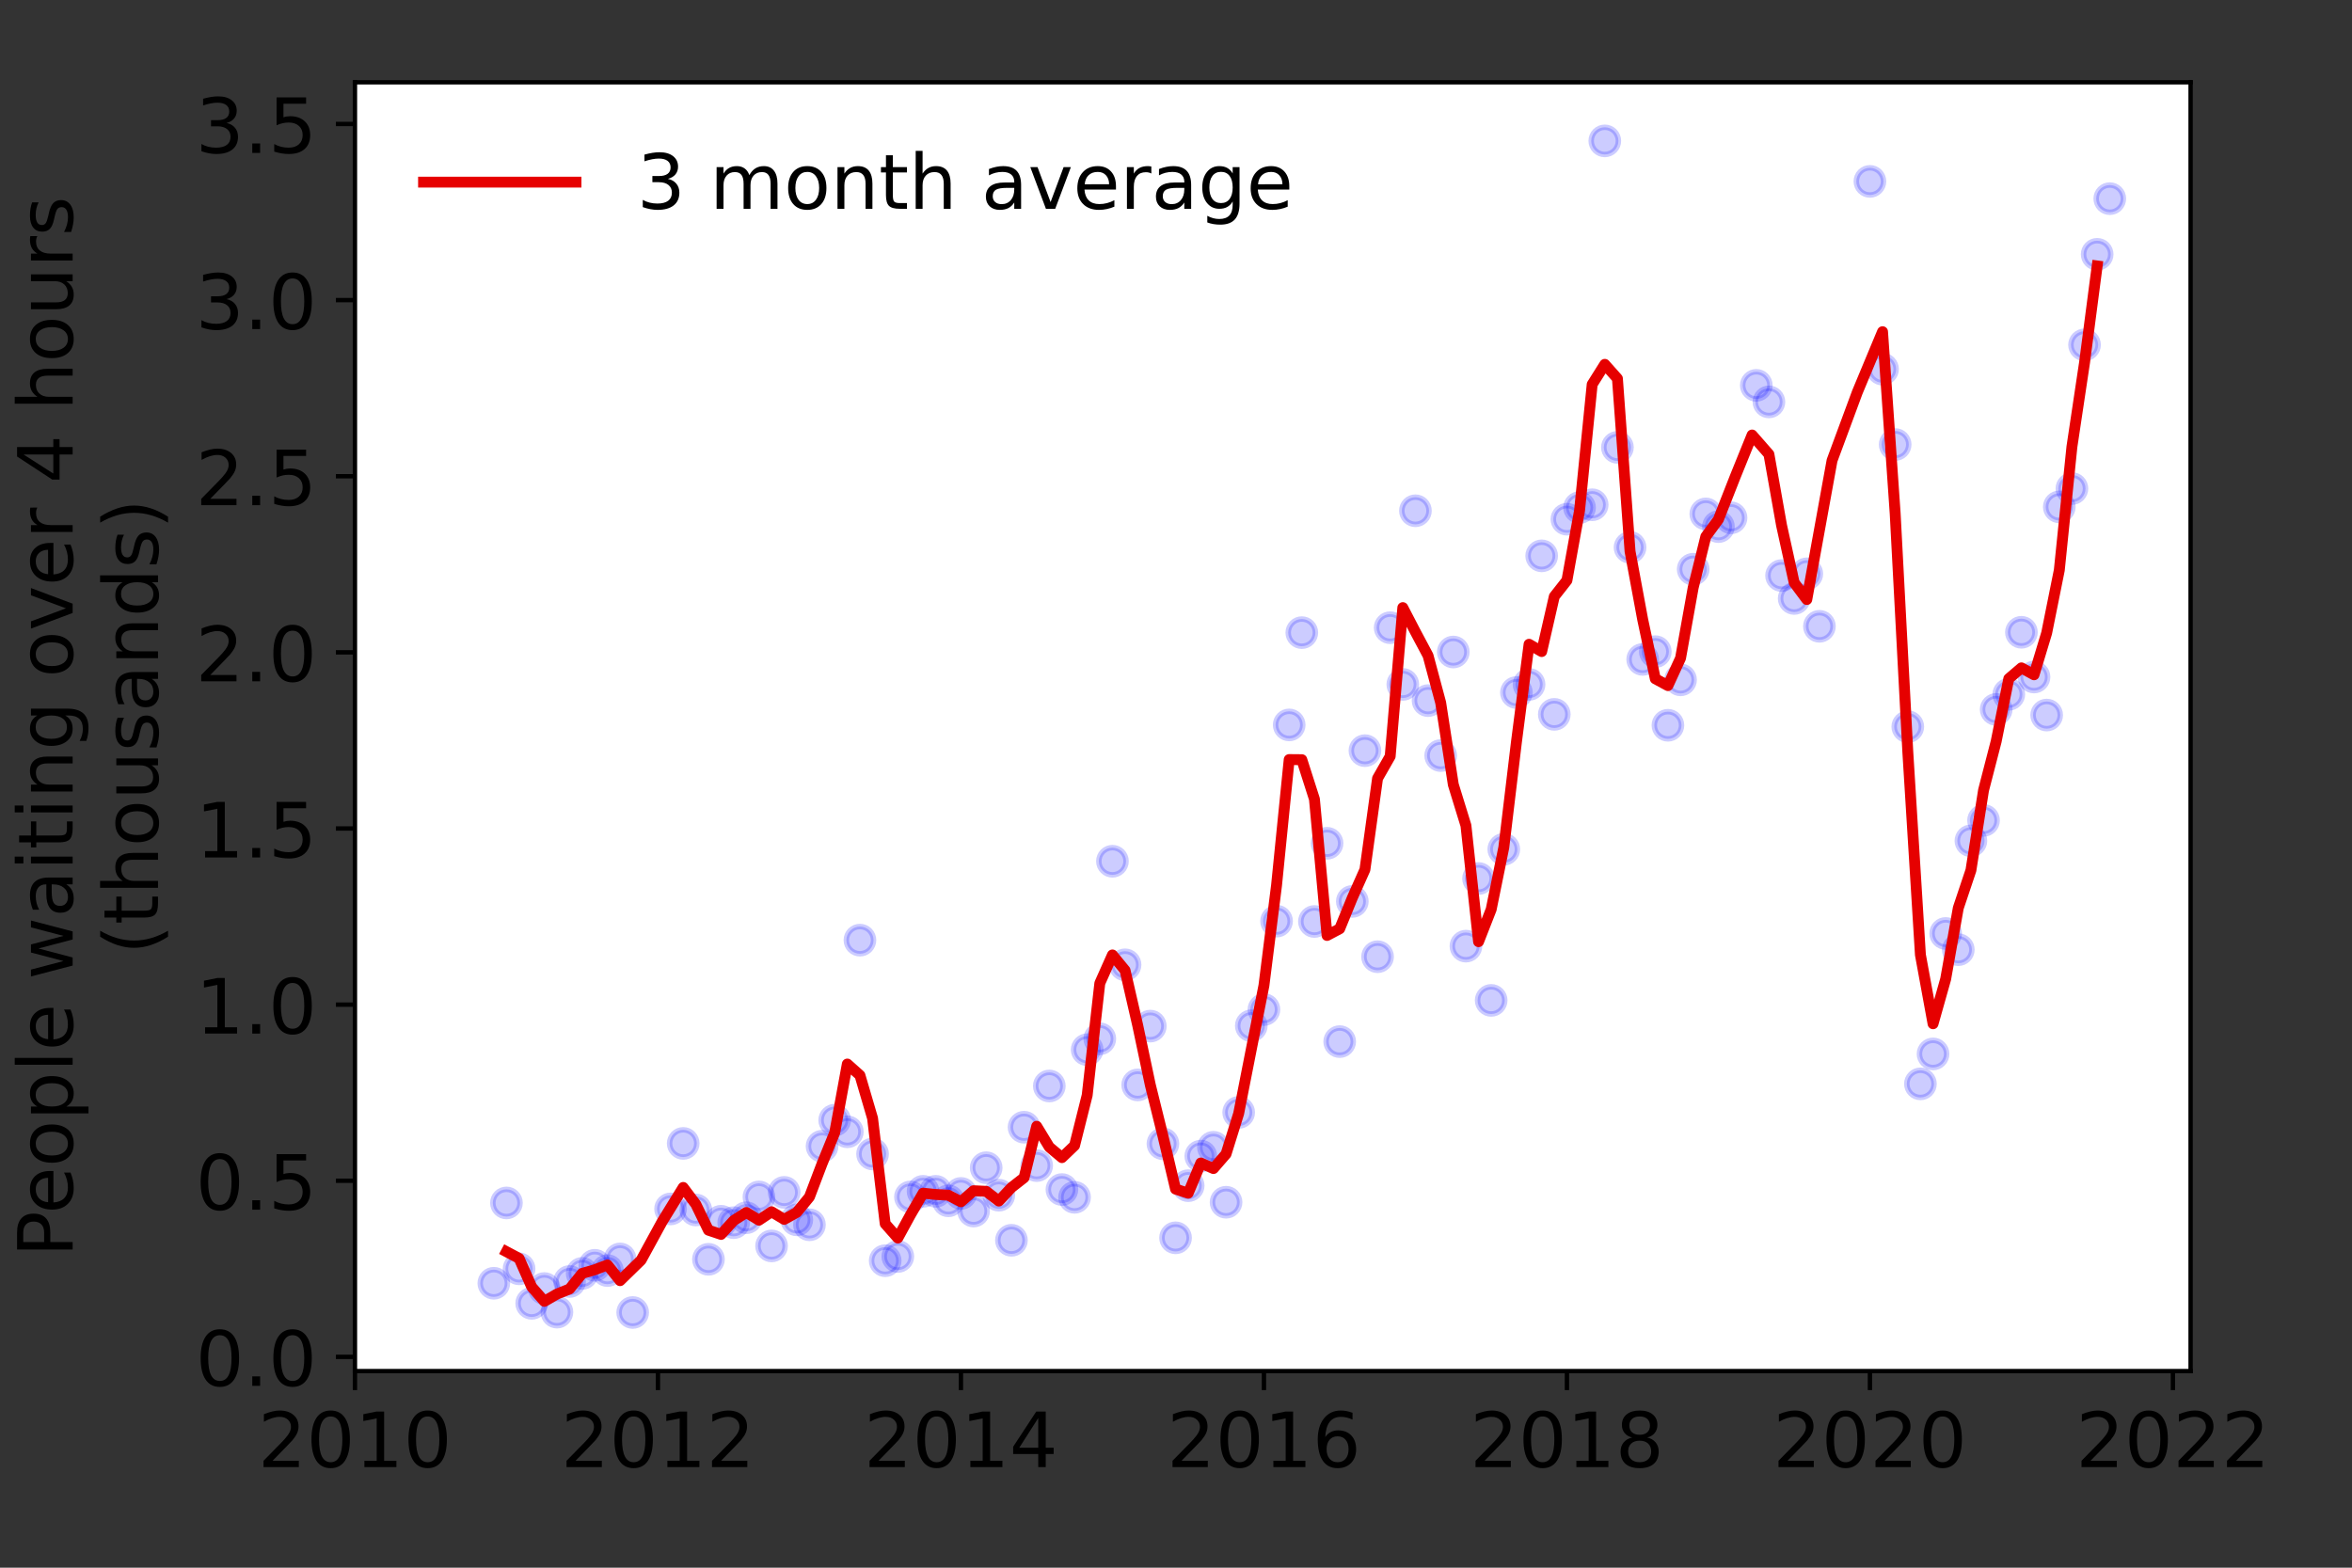 <?xml version="1.0" encoding="utf-8" standalone="no"?>
<!DOCTYPE svg PUBLIC "-//W3C//DTD SVG 1.1//EN"
  "http://www.w3.org/Graphics/SVG/1.1/DTD/svg11.dtd">
<!-- Created with matplotlib (https://matplotlib.org/) -->
<svg height="288pt" version="1.1" viewBox="0 0 432 288" width="432pt" xmlns="http://www.w3.org/2000/svg" xmlns:xlink="http://www.w3.org/1999/xlink">
 <rect x="0" y="0" width="432" height="288" fill="#333333" stroke="none"/>
 <defs>
  <style type="text/css">*{stroke-linecap:butt;stroke-linejoin:round;}</style>
 </defs>
 <g id="figure_1">
  <g id="patch_1">
   <path d="M 0 288 
L 432 288 
L 432 0 
L 0 0 
z
" style="fill:none;"/>
  </g>
  <g id="axes_1">
   <g id="patch_2">
    <path d="M 65.195 251.88 
L 402.354 251.88 
L 402.354 15.12 
L 65.195 15.12 
z
" style="fill:#ffffff;"/>
   </g>
   <g id="matplotlib.axis_1">
    <g id="xtick_1">
     <g id="line2d_1">
      <defs>
       <path d="M 0 0 
L 0 3.5 
" id="m4d4c0eaa2f" style="stroke:#000000;stroke-width:0.8;"/>
      </defs>
      <g>
       <use style="stroke:#000000;stroke-width:0.8;" x="65.195" xlink:href="#m4d4c0eaa2f" y="251.88"/>
      </g>
     </g>
     <g id="text_1">
      <!-- 2010 -->
      <g transform="translate(47.38 269.518)scale(0.14 -0.14)">
       <defs>
        <path d="M 19.188 8.297 
L 53.609 8.297 
L 53.609 0 
L 7.328 0 
L 7.328 8.297 
Q 12.938 14.109 22.625 23.891 
Q 32.328 33.688 34.812 36.531 
Q 39.547 41.844 41.422 45.531 
Q 43.312 49.219 43.312 52.781 
Q 43.312 58.594 39.234 62.25 
Q 35.156 65.922 28.609 65.922 
Q 23.969 65.922 18.812 64.312 
Q 13.672 62.703 7.812 59.422 
L 7.812 69.391 
Q 13.766 71.781 18.938 73 
Q 24.125 74.219 28.422 74.219 
Q 39.75 74.219 46.484 68.547 
Q 53.219 62.891 53.219 53.422 
Q 53.219 48.922 51.531 44.891 
Q 49.859 40.875 45.406 35.406 
Q 44.188 33.984 37.641 27.219 
Q 31.109 20.453 19.188 8.297 
z
" id="DejaVuSans-50"/>
        <path d="M 31.781 66.406 
Q 24.172 66.406 20.328 58.906 
Q 16.5 51.422 16.5 36.375 
Q 16.5 21.391 20.328 13.891 
Q 24.172 6.391 31.781 6.391 
Q 39.453 6.391 43.281 13.891 
Q 47.125 21.391 47.125 36.375 
Q 47.125 51.422 43.281 58.906 
Q 39.453 66.406 31.781 66.406 
z
M 31.781 74.219 
Q 44.047 74.219 50.516 64.516 
Q 56.984 54.828 56.984 36.375 
Q 56.984 17.969 50.516 8.266 
Q 44.047 -1.422 31.781 -1.422 
Q 19.531 -1.422 13.062 8.266 
Q 6.594 17.969 6.594 36.375 
Q 6.594 54.828 13.062 64.516 
Q 19.531 74.219 31.781 74.219 
z
" id="DejaVuSans-48"/>
        <path d="M 12.406 8.297 
L 28.516 8.297 
L 28.516 63.922 
L 10.984 60.406 
L 10.984 69.391 
L 28.422 72.906 
L 38.281 72.906 
L 38.281 8.297 
L 54.391 8.297 
L 54.391 0 
L 12.406 0 
z
" id="DejaVuSans-49"/>
       </defs>
       <use xlink:href="#DejaVuSans-50"/>
       <use x="63.623" xlink:href="#DejaVuSans-48"/>
       <use x="127.246" xlink:href="#DejaVuSans-49"/>
       <use x="190.869" xlink:href="#DejaVuSans-48"/>
      </g>
     </g>
    </g>
    <g id="xtick_2">
     <g id="line2d_2">
      <g>
       <use style="stroke:#000000;stroke-width:0.8;" x="120.847" xlink:href="#m4d4c0eaa2f" y="251.88"/>
      </g>
     </g>
     <g id="text_2">
      <!-- 2012 -->
      <g transform="translate(103.032 269.518)scale(0.14 -0.14)">
       <use xlink:href="#DejaVuSans-50"/>
       <use x="63.623" xlink:href="#DejaVuSans-48"/>
       <use x="127.246" xlink:href="#DejaVuSans-49"/>
       <use x="190.869" xlink:href="#DejaVuSans-50"/>
      </g>
     </g>
    </g>
    <g id="xtick_3">
     <g id="line2d_3">
      <g>
       <use style="stroke:#000000;stroke-width:0.8;" x="176.499" xlink:href="#m4d4c0eaa2f" y="251.88"/>
      </g>
     </g>
     <g id="text_3">
      <!-- 2014 -->
      <g transform="translate(158.684 269.518)scale(0.14 -0.14)">
       <defs>
        <path d="M 37.797 64.312 
L 12.891 25.391 
L 37.797 25.391 
z
M 35.203 72.906 
L 47.609 72.906 
L 47.609 25.391 
L 58.016 25.391 
L 58.016 17.188 
L 47.609 17.188 
L 47.609 0 
L 37.797 0 
L 37.797 17.188 
L 4.891 17.188 
L 4.891 26.703 
z
" id="DejaVuSans-52"/>
       </defs>
       <use xlink:href="#DejaVuSans-50"/>
       <use x="63.623" xlink:href="#DejaVuSans-48"/>
       <use x="127.246" xlink:href="#DejaVuSans-49"/>
       <use x="190.869" xlink:href="#DejaVuSans-52"/>
      </g>
     </g>
    </g>
    <g id="xtick_4">
     <g id="line2d_4">
      <g>
       <use style="stroke:#000000;stroke-width:0.8;" x="232.151" xlink:href="#m4d4c0eaa2f" y="251.88"/>
      </g>
     </g>
     <g id="text_4">
      <!-- 2016 -->
      <g transform="translate(214.336 269.518)scale(0.14 -0.14)">
       <defs>
        <path d="M 33.016 40.375 
Q 26.375 40.375 22.484 35.828 
Q 18.609 31.297 18.609 23.391 
Q 18.609 15.531 22.484 10.953 
Q 26.375 6.391 33.016 6.391 
Q 39.656 6.391 43.531 10.953 
Q 47.406 15.531 47.406 23.391 
Q 47.406 31.297 43.531 35.828 
Q 39.656 40.375 33.016 40.375 
z
M 52.594 71.297 
L 52.594 62.312 
Q 48.875 64.062 45.094 64.984 
Q 41.312 65.922 37.594 65.922 
Q 27.828 65.922 22.672 59.328 
Q 17.531 52.734 16.797 39.406 
Q 19.672 43.656 24.016 45.922 
Q 28.375 48.188 33.594 48.188 
Q 44.578 48.188 50.953 41.516 
Q 57.328 34.859 57.328 23.391 
Q 57.328 12.156 50.688 5.359 
Q 44.047 -1.422 33.016 -1.422 
Q 20.359 -1.422 13.672 8.266 
Q 6.984 17.969 6.984 36.375 
Q 6.984 53.656 15.188 63.938 
Q 23.391 74.219 37.203 74.219 
Q 40.922 74.219 44.703 73.484 
Q 48.484 72.75 52.594 71.297 
z
" id="DejaVuSans-54"/>
       </defs>
       <use xlink:href="#DejaVuSans-50"/>
       <use x="63.623" xlink:href="#DejaVuSans-48"/>
       <use x="127.246" xlink:href="#DejaVuSans-49"/>
       <use x="190.869" xlink:href="#DejaVuSans-54"/>
      </g>
     </g>
    </g>
    <g id="xtick_5">
     <g id="line2d_5">
      <g>
       <use style="stroke:#000000;stroke-width:0.8;" x="287.803" xlink:href="#m4d4c0eaa2f" y="251.88"/>
      </g>
     </g>
     <g id="text_5">
      <!-- 2018 -->
      <g transform="translate(269.988 269.518)scale(0.14 -0.14)">
       <defs>
        <path d="M 31.781 34.625 
Q 24.75 34.625 20.719 30.859 
Q 16.703 27.094 16.703 20.516 
Q 16.703 13.922 20.719 10.156 
Q 24.75 6.391 31.781 6.391 
Q 38.812 6.391 42.859 10.172 
Q 46.922 13.969 46.922 20.516 
Q 46.922 27.094 42.891 30.859 
Q 38.875 34.625 31.781 34.625 
z
M 21.922 38.812 
Q 15.578 40.375 12.031 44.719 
Q 8.5 49.078 8.5 55.328 
Q 8.5 64.062 14.719 69.141 
Q 20.953 74.219 31.781 74.219 
Q 42.672 74.219 48.875 69.141 
Q 55.078 64.062 55.078 55.328 
Q 55.078 49.078 51.531 44.719 
Q 48 40.375 41.703 38.812 
Q 48.828 37.156 52.797 32.312 
Q 56.781 27.484 56.781 20.516 
Q 56.781 9.906 50.312 4.234 
Q 43.844 -1.422 31.781 -1.422 
Q 19.734 -1.422 13.25 4.234 
Q 6.781 9.906 6.781 20.516 
Q 6.781 27.484 10.781 32.312 
Q 14.797 37.156 21.922 38.812 
z
M 18.312 54.391 
Q 18.312 48.734 21.844 45.562 
Q 25.391 42.391 31.781 42.391 
Q 38.141 42.391 41.719 45.562 
Q 45.312 48.734 45.312 54.391 
Q 45.312 60.062 41.719 63.234 
Q 38.141 66.406 31.781 66.406 
Q 25.391 66.406 21.844 63.234 
Q 18.312 60.062 18.312 54.391 
z
" id="DejaVuSans-56"/>
       </defs>
       <use xlink:href="#DejaVuSans-50"/>
       <use x="63.623" xlink:href="#DejaVuSans-48"/>
       <use x="127.246" xlink:href="#DejaVuSans-49"/>
       <use x="190.869" xlink:href="#DejaVuSans-56"/>
      </g>
     </g>
    </g>
    <g id="xtick_6">
     <g id="line2d_6">
      <g>
       <use style="stroke:#000000;stroke-width:0.8;" x="343.455" xlink:href="#m4d4c0eaa2f" y="251.88"/>
      </g>
     </g>
     <g id="text_6">
      <!-- 2020 -->
      <g transform="translate(325.64 269.518)scale(0.14 -0.14)">
       <use xlink:href="#DejaVuSans-50"/>
       <use x="63.623" xlink:href="#DejaVuSans-48"/>
       <use x="127.246" xlink:href="#DejaVuSans-50"/>
       <use x="190.869" xlink:href="#DejaVuSans-48"/>
      </g>
     </g>
    </g>
    <g id="xtick_7">
     <g id="line2d_7">
      <g>
       <use style="stroke:#000000;stroke-width:0.8;" x="399.107" xlink:href="#m4d4c0eaa2f" y="251.88"/>
      </g>
     </g>
     <g id="text_7">
      <!-- 2022 -->
      <g transform="translate(381.292 269.518)scale(0.14 -0.14)">
       <use xlink:href="#DejaVuSans-50"/>
       <use x="63.623" xlink:href="#DejaVuSans-48"/>
       <use x="127.246" xlink:href="#DejaVuSans-50"/>
       <use x="190.869" xlink:href="#DejaVuSans-50"/>
      </g>
     </g>
    </g>
   </g>
   <g id="matplotlib.axis_2">
    <g id="ytick_1">
     <g id="line2d_8">
      <defs>
       <path d="M 0 0 
L -3.5 0 
" id="me30cd90d7a" style="stroke:#000000;stroke-width:0.8;"/>
      </defs>
      <g>
       <use style="stroke:#000000;stroke-width:0.8;" x="65.195" xlink:href="#me30cd90d7a" y="249.272"/>
      </g>
     </g>
     <g id="text_8">
      <!-- 0.0 -->
      <g transform="translate(35.931 254.591)scale(0.14 -0.14)">
       <defs>
        <path d="M 10.688 12.406 
L 21 12.406 
L 21 0 
L 10.688 0 
z
" id="DejaVuSans-46"/>
       </defs>
       <use xlink:href="#DejaVuSans-48"/>
       <use x="63.623" xlink:href="#DejaVuSans-46"/>
       <use x="95.41" xlink:href="#DejaVuSans-48"/>
      </g>
     </g>
    </g>
    <g id="ytick_2">
     <g id="line2d_9">
      <g>
       <use style="stroke:#000000;stroke-width:0.8;" x="65.195" xlink:href="#me30cd90d7a" y="216.915"/>
      </g>
     </g>
     <g id="text_9">
      <!-- 0.5 -->
      <g transform="translate(35.931 222.234)scale(0.14 -0.14)">
       <defs>
        <path d="M 10.797 72.906 
L 49.516 72.906 
L 49.516 64.594 
L 19.828 64.594 
L 19.828 46.734 
Q 21.969 47.469 24.109 47.828 
Q 26.266 48.188 28.422 48.188 
Q 40.625 48.188 47.75 41.5 
Q 54.891 34.812 54.891 23.391 
Q 54.891 11.625 47.562 5.094 
Q 40.234 -1.422 26.906 -1.422 
Q 22.312 -1.422 17.547 -0.641 
Q 12.797 0.141 7.719 1.703 
L 7.719 11.625 
Q 12.109 9.234 16.797 8.062 
Q 21.484 6.891 26.703 6.891 
Q 35.156 6.891 40.078 11.328 
Q 45.016 15.766 45.016 23.391 
Q 45.016 31 40.078 35.438 
Q 35.156 39.891 26.703 39.891 
Q 22.75 39.891 18.812 39.016 
Q 14.891 38.141 10.797 36.281 
z
" id="DejaVuSans-53"/>
       </defs>
       <use xlink:href="#DejaVuSans-48"/>
       <use x="63.623" xlink:href="#DejaVuSans-46"/>
       <use x="95.41" xlink:href="#DejaVuSans-53"/>
      </g>
     </g>
    </g>
    <g id="ytick_3">
     <g id="line2d_10">
      <g>
       <use style="stroke:#000000;stroke-width:0.8;" x="65.195" xlink:href="#me30cd90d7a" y="184.559"/>
      </g>
     </g>
     <g id="text_10">
      <!-- 1.0 -->
      <g transform="translate(35.931 189.878)scale(0.14 -0.14)">
       <use xlink:href="#DejaVuSans-49"/>
       <use x="63.623" xlink:href="#DejaVuSans-46"/>
       <use x="95.41" xlink:href="#DejaVuSans-48"/>
      </g>
     </g>
    </g>
    <g id="ytick_4">
     <g id="line2d_11">
      <g>
       <use style="stroke:#000000;stroke-width:0.8;" x="65.195" xlink:href="#me30cd90d7a" y="152.202"/>
      </g>
     </g>
     <g id="text_11">
      <!-- 1.5 -->
      <g transform="translate(35.931 157.521)scale(0.14 -0.14)">
       <use xlink:href="#DejaVuSans-49"/>
       <use x="63.623" xlink:href="#DejaVuSans-46"/>
       <use x="95.41" xlink:href="#DejaVuSans-53"/>
      </g>
     </g>
    </g>
    <g id="ytick_5">
     <g id="line2d_12">
      <g>
       <use style="stroke:#000000;stroke-width:0.8;" x="65.195" xlink:href="#me30cd90d7a" y="119.845"/>
      </g>
     </g>
     <g id="text_12">
      <!-- 2.0 -->
      <g transform="translate(35.931 125.164)scale(0.14 -0.14)">
       <use xlink:href="#DejaVuSans-50"/>
       <use x="63.623" xlink:href="#DejaVuSans-46"/>
       <use x="95.41" xlink:href="#DejaVuSans-48"/>
      </g>
     </g>
    </g>
    <g id="ytick_6">
     <g id="line2d_13">
      <g>
       <use style="stroke:#000000;stroke-width:0.8;" x="65.195" xlink:href="#me30cd90d7a" y="87.489"/>
      </g>
     </g>
     <g id="text_13">
      <!-- 2.5 -->
      <g transform="translate(35.931 92.808)scale(0.14 -0.14)">
       <use xlink:href="#DejaVuSans-50"/>
       <use x="63.623" xlink:href="#DejaVuSans-46"/>
       <use x="95.41" xlink:href="#DejaVuSans-53"/>
      </g>
     </g>
    </g>
    <g id="ytick_7">
     <g id="line2d_14">
      <g>
       <use style="stroke:#000000;stroke-width:0.8;" x="65.195" xlink:href="#me30cd90d7a" y="55.132"/>
      </g>
     </g>
     <g id="text_14">
      <!-- 3.0 -->
      <g transform="translate(35.931 60.451)scale(0.14 -0.14)">
       <defs>
        <path d="M 40.578 39.312 
Q 47.656 37.797 51.625 33 
Q 55.609 28.219 55.609 21.188 
Q 55.609 10.406 48.188 4.484 
Q 40.766 -1.422 27.094 -1.422 
Q 22.516 -1.422 17.656 -0.516 
Q 12.797 0.391 7.625 2.203 
L 7.625 11.719 
Q 11.719 9.328 16.594 8.109 
Q 21.484 6.891 26.812 6.891 
Q 36.078 6.891 40.938 10.547 
Q 45.797 14.203 45.797 21.188 
Q 45.797 27.641 41.281 31.266 
Q 36.766 34.906 28.719 34.906 
L 20.219 34.906 
L 20.219 43.016 
L 29.109 43.016 
Q 36.375 43.016 40.234 45.922 
Q 44.094 48.828 44.094 54.297 
Q 44.094 59.906 40.109 62.906 
Q 36.141 65.922 28.719 65.922 
Q 24.656 65.922 20.016 65.031 
Q 15.375 64.156 9.812 62.312 
L 9.812 71.094 
Q 15.438 72.656 20.344 73.438 
Q 25.25 74.219 29.594 74.219 
Q 40.828 74.219 47.359 69.109 
Q 53.906 64.016 53.906 55.328 
Q 53.906 49.266 50.438 45.094 
Q 46.969 40.922 40.578 39.312 
z
" id="DejaVuSans-51"/>
       </defs>
       <use xlink:href="#DejaVuSans-51"/>
       <use x="63.623" xlink:href="#DejaVuSans-46"/>
       <use x="95.41" xlink:href="#DejaVuSans-48"/>
      </g>
     </g>
    </g>
    <g id="ytick_8">
     <g id="line2d_15">
      <g>
       <use style="stroke:#000000;stroke-width:0.8;" x="65.195" xlink:href="#me30cd90d7a" y="22.776"/>
      </g>
     </g>
     <g id="text_15">
      <!-- 3.5 -->
      <g transform="translate(35.931 28.094)scale(0.14 -0.14)">
       <use xlink:href="#DejaVuSans-51"/>
       <use x="63.623" xlink:href="#DejaVuSans-46"/>
       <use x="95.41" xlink:href="#DejaVuSans-53"/>
      </g>
     </g>
    </g>
    <g id="text_16">
     <!-- People waiting over 4 hours -->
     <g transform="translate(13.342 230.925)rotate(-90)scale(0.14 -0.14)">
      <defs>
       <path d="M 19.672 64.797 
L 19.672 37.406 
L 32.078 37.406 
Q 38.969 37.406 42.719 40.969 
Q 46.484 44.531 46.484 51.125 
Q 46.484 57.672 42.719 61.234 
Q 38.969 64.797 32.078 64.797 
z
M 9.812 72.906 
L 32.078 72.906 
Q 44.344 72.906 50.609 67.359 
Q 56.891 61.812 56.891 51.125 
Q 56.891 40.328 50.609 34.812 
Q 44.344 29.297 32.078 29.297 
L 19.672 29.297 
L 19.672 0 
L 9.812 0 
z
" id="DejaVuSans-80"/>
       <path d="M 56.203 29.594 
L 56.203 25.203 
L 14.891 25.203 
Q 15.484 15.922 20.484 11.062 
Q 25.484 6.203 34.422 6.203 
Q 39.594 6.203 44.453 7.469 
Q 49.312 8.734 54.109 11.281 
L 54.109 2.781 
Q 49.266 0.734 44.188 -0.344 
Q 39.109 -1.422 33.891 -1.422 
Q 20.797 -1.422 13.156 6.188 
Q 5.516 13.812 5.516 26.812 
Q 5.516 40.234 12.766 48.109 
Q 20.016 56 32.328 56 
Q 43.359 56 49.781 48.891 
Q 56.203 41.797 56.203 29.594 
z
M 47.219 32.234 
Q 47.125 39.594 43.094 43.984 
Q 39.062 48.391 32.422 48.391 
Q 24.906 48.391 20.391 44.141 
Q 15.875 39.891 15.188 32.172 
z
" id="DejaVuSans-101"/>
       <path d="M 30.609 48.391 
Q 23.391 48.391 19.188 42.75 
Q 14.984 37.109 14.984 27.297 
Q 14.984 17.484 19.156 11.844 
Q 23.344 6.203 30.609 6.203 
Q 37.797 6.203 41.984 11.859 
Q 46.188 17.531 46.188 27.297 
Q 46.188 37.016 41.984 42.703 
Q 37.797 48.391 30.609 48.391 
z
M 30.609 56 
Q 42.328 56 49.016 48.375 
Q 55.719 40.766 55.719 27.297 
Q 55.719 13.875 49.016 6.219 
Q 42.328 -1.422 30.609 -1.422 
Q 18.844 -1.422 12.172 6.219 
Q 5.516 13.875 5.516 27.297 
Q 5.516 40.766 12.172 48.375 
Q 18.844 56 30.609 56 
z
" id="DejaVuSans-111"/>
       <path d="M 18.109 8.203 
L 18.109 -20.797 
L 9.078 -20.797 
L 9.078 54.688 
L 18.109 54.688 
L 18.109 46.391 
Q 20.953 51.266 25.266 53.625 
Q 29.594 56 35.594 56 
Q 45.562 56 51.781 48.094 
Q 58.016 40.188 58.016 27.297 
Q 58.016 14.406 51.781 6.484 
Q 45.562 -1.422 35.594 -1.422 
Q 29.594 -1.422 25.266 0.953 
Q 20.953 3.328 18.109 8.203 
z
M 48.688 27.297 
Q 48.688 37.203 44.609 42.844 
Q 40.531 48.484 33.406 48.484 
Q 26.266 48.484 22.188 42.844 
Q 18.109 37.203 18.109 27.297 
Q 18.109 17.391 22.188 11.75 
Q 26.266 6.109 33.406 6.109 
Q 40.531 6.109 44.609 11.75 
Q 48.688 17.391 48.688 27.297 
z
" id="DejaVuSans-112"/>
       <path d="M 9.422 75.984 
L 18.406 75.984 
L 18.406 0 
L 9.422 0 
z
" id="DejaVuSans-108"/>
       <path id="DejaVuSans-32"/>
       <path d="M 4.203 54.688 
L 13.188 54.688 
L 24.422 12.016 
L 35.594 54.688 
L 46.188 54.688 
L 57.422 12.016 
L 68.609 54.688 
L 77.594 54.688 
L 63.281 0 
L 52.688 0 
L 40.922 44.828 
L 29.109 0 
L 18.5 0 
z
" id="DejaVuSans-119"/>
       <path d="M 34.281 27.484 
Q 23.391 27.484 19.188 25 
Q 14.984 22.516 14.984 16.5 
Q 14.984 11.719 18.141 8.906 
Q 21.297 6.109 26.703 6.109 
Q 34.188 6.109 38.703 11.406 
Q 43.219 16.703 43.219 25.484 
L 43.219 27.484 
z
M 52.203 31.203 
L 52.203 0 
L 43.219 0 
L 43.219 8.297 
Q 40.141 3.328 35.547 0.953 
Q 30.953 -1.422 24.312 -1.422 
Q 15.922 -1.422 10.953 3.297 
Q 6 8.016 6 15.922 
Q 6 25.141 12.172 29.828 
Q 18.359 34.516 30.609 34.516 
L 43.219 34.516 
L 43.219 35.406 
Q 43.219 41.609 39.141 45 
Q 35.062 48.391 27.688 48.391 
Q 23 48.391 18.547 47.266 
Q 14.109 46.141 10.016 43.891 
L 10.016 52.203 
Q 14.938 54.109 19.578 55.047 
Q 24.219 56 28.609 56 
Q 40.484 56 46.344 49.844 
Q 52.203 43.703 52.203 31.203 
z
" id="DejaVuSans-97"/>
       <path d="M 9.422 54.688 
L 18.406 54.688 
L 18.406 0 
L 9.422 0 
z
M 9.422 75.984 
L 18.406 75.984 
L 18.406 64.594 
L 9.422 64.594 
z
" id="DejaVuSans-105"/>
       <path d="M 18.312 70.219 
L 18.312 54.688 
L 36.812 54.688 
L 36.812 47.703 
L 18.312 47.703 
L 18.312 18.016 
Q 18.312 11.328 20.141 9.422 
Q 21.969 7.516 27.594 7.516 
L 36.812 7.516 
L 36.812 0 
L 27.594 0 
Q 17.188 0 13.234 3.875 
Q 9.281 7.766 9.281 18.016 
L 9.281 47.703 
L 2.688 47.703 
L 2.688 54.688 
L 9.281 54.688 
L 9.281 70.219 
z
" id="DejaVuSans-116"/>
       <path d="M 54.891 33.016 
L 54.891 0 
L 45.906 0 
L 45.906 32.719 
Q 45.906 40.484 42.875 44.328 
Q 39.844 48.188 33.797 48.188 
Q 26.516 48.188 22.312 43.547 
Q 18.109 38.922 18.109 30.906 
L 18.109 0 
L 9.078 0 
L 9.078 54.688 
L 18.109 54.688 
L 18.109 46.188 
Q 21.344 51.125 25.703 53.562 
Q 30.078 56 35.797 56 
Q 45.219 56 50.047 50.172 
Q 54.891 44.344 54.891 33.016 
z
" id="DejaVuSans-110"/>
       <path d="M 45.406 27.984 
Q 45.406 37.75 41.375 43.109 
Q 37.359 48.484 30.078 48.484 
Q 22.859 48.484 18.828 43.109 
Q 14.797 37.75 14.797 27.984 
Q 14.797 18.266 18.828 12.891 
Q 22.859 7.516 30.078 7.516 
Q 37.359 7.516 41.375 12.891 
Q 45.406 18.266 45.406 27.984 
z
M 54.391 6.781 
Q 54.391 -7.172 48.188 -13.984 
Q 42 -20.797 29.203 -20.797 
Q 24.469 -20.797 20.266 -20.094 
Q 16.062 -19.391 12.109 -17.922 
L 12.109 -9.188 
Q 16.062 -11.328 19.922 -12.344 
Q 23.781 -13.375 27.781 -13.375 
Q 36.625 -13.375 41.016 -8.766 
Q 45.406 -4.156 45.406 5.172 
L 45.406 9.625 
Q 42.625 4.781 38.281 2.391 
Q 33.938 0 27.875 0 
Q 17.828 0 11.672 7.656 
Q 5.516 15.328 5.516 27.984 
Q 5.516 40.672 11.672 48.328 
Q 17.828 56 27.875 56 
Q 33.938 56 38.281 53.609 
Q 42.625 51.219 45.406 46.391 
L 45.406 54.688 
L 54.391 54.688 
z
" id="DejaVuSans-103"/>
       <path d="M 2.984 54.688 
L 12.5 54.688 
L 29.594 8.797 
L 46.688 54.688 
L 56.203 54.688 
L 35.688 0 
L 23.484 0 
z
" id="DejaVuSans-118"/>
       <path d="M 41.109 46.297 
Q 39.594 47.172 37.812 47.578 
Q 36.031 48 33.891 48 
Q 26.266 48 22.188 43.047 
Q 18.109 38.094 18.109 28.812 
L 18.109 0 
L 9.078 0 
L 9.078 54.688 
L 18.109 54.688 
L 18.109 46.188 
Q 20.953 51.172 25.484 53.578 
Q 30.031 56 36.531 56 
Q 37.453 56 38.578 55.875 
Q 39.703 55.766 41.062 55.516 
z
" id="DejaVuSans-114"/>
       <path d="M 54.891 33.016 
L 54.891 0 
L 45.906 0 
L 45.906 32.719 
Q 45.906 40.484 42.875 44.328 
Q 39.844 48.188 33.797 48.188 
Q 26.516 48.188 22.312 43.547 
Q 18.109 38.922 18.109 30.906 
L 18.109 0 
L 9.078 0 
L 9.078 75.984 
L 18.109 75.984 
L 18.109 46.188 
Q 21.344 51.125 25.703 53.562 
Q 30.078 56 35.797 56 
Q 45.219 56 50.047 50.172 
Q 54.891 44.344 54.891 33.016 
z
" id="DejaVuSans-104"/>
       <path d="M 8.5 21.578 
L 8.5 54.688 
L 17.484 54.688 
L 17.484 21.922 
Q 17.484 14.156 20.5 10.266 
Q 23.531 6.391 29.594 6.391 
Q 36.859 6.391 41.078 11.031 
Q 45.312 15.672 45.312 23.688 
L 45.312 54.688 
L 54.297 54.688 
L 54.297 0 
L 45.312 0 
L 45.312 8.406 
Q 42.047 3.422 37.719 1 
Q 33.406 -1.422 27.688 -1.422 
Q 18.266 -1.422 13.375 4.438 
Q 8.5 10.297 8.5 21.578 
z
M 31.109 56 
z
" id="DejaVuSans-117"/>
       <path d="M 44.281 53.078 
L 44.281 44.578 
Q 40.484 46.531 36.375 47.5 
Q 32.281 48.484 27.875 48.484 
Q 21.188 48.484 17.844 46.438 
Q 14.5 44.391 14.5 40.281 
Q 14.5 37.156 16.891 35.375 
Q 19.281 33.594 26.516 31.984 
L 29.594 31.297 
Q 39.156 29.25 43.188 25.516 
Q 47.219 21.781 47.219 15.094 
Q 47.219 7.469 41.188 3.016 
Q 35.156 -1.422 24.609 -1.422 
Q 20.219 -1.422 15.453 -0.562 
Q 10.688 0.297 5.422 2 
L 5.422 11.281 
Q 10.406 8.688 15.234 7.391 
Q 20.062 6.109 24.812 6.109 
Q 31.156 6.109 34.562 8.281 
Q 37.984 10.453 37.984 14.406 
Q 37.984 18.062 35.516 20.016 
Q 33.062 21.969 24.703 23.781 
L 21.578 24.516 
Q 13.234 26.266 9.516 29.906 
Q 5.812 33.547 5.812 39.891 
Q 5.812 47.609 11.281 51.797 
Q 16.75 56 26.812 56 
Q 31.781 56 36.172 55.266 
Q 40.578 54.547 44.281 53.078 
z
" id="DejaVuSans-115"/>
      </defs>
      <use xlink:href="#DejaVuSans-80"/>
      <use x="56.678" xlink:href="#DejaVuSans-101"/>
      <use x="118.201" xlink:href="#DejaVuSans-111"/>
      <use x="179.383" xlink:href="#DejaVuSans-112"/>
      <use x="242.859" xlink:href="#DejaVuSans-108"/>
      <use x="270.643" xlink:href="#DejaVuSans-101"/>
      <use x="332.166" xlink:href="#DejaVuSans-32"/>
      <use x="363.953" xlink:href="#DejaVuSans-119"/>
      <use x="445.74" xlink:href="#DejaVuSans-97"/>
      <use x="507.02" xlink:href="#DejaVuSans-105"/>
      <use x="534.803" xlink:href="#DejaVuSans-116"/>
      <use x="574.012" xlink:href="#DejaVuSans-105"/>
      <use x="601.795" xlink:href="#DejaVuSans-110"/>
      <use x="665.174" xlink:href="#DejaVuSans-103"/>
      <use x="728.65" xlink:href="#DejaVuSans-32"/>
      <use x="760.438" xlink:href="#DejaVuSans-111"/>
      <use x="821.619" xlink:href="#DejaVuSans-118"/>
      <use x="880.799" xlink:href="#DejaVuSans-101"/>
      <use x="942.322" xlink:href="#DejaVuSans-114"/>
      <use x="983.436" xlink:href="#DejaVuSans-32"/>
      <use x="1015.223" xlink:href="#DejaVuSans-52"/>
      <use x="1078.846" xlink:href="#DejaVuSans-32"/>
      <use x="1110.633" xlink:href="#DejaVuSans-104"/>
      <use x="1174.012" xlink:href="#DejaVuSans-111"/>
      <use x="1235.193" xlink:href="#DejaVuSans-117"/>
      <use x="1298.572" xlink:href="#DejaVuSans-114"/>
      <use x="1339.686" xlink:href="#DejaVuSans-115"/>
     </g>
     <!-- (thousands) -->
     <g transform="translate(29.019 175.325)rotate(-90)scale(0.14 -0.14)">
      <defs>
       <path d="M 31 75.875 
Q 24.469 64.656 21.281 53.656 
Q 18.109 42.672 18.109 31.391 
Q 18.109 20.125 21.312 9.062 
Q 24.516 -2 31 -13.188 
L 23.188 -13.188 
Q 15.875 -1.703 12.234 9.375 
Q 8.594 20.453 8.594 31.391 
Q 8.594 42.281 12.203 53.312 
Q 15.828 64.359 23.188 75.875 
z
" id="DejaVuSans-40"/>
       <path d="M 45.406 46.391 
L 45.406 75.984 
L 54.391 75.984 
L 54.391 0 
L 45.406 0 
L 45.406 8.203 
Q 42.578 3.328 38.25 0.953 
Q 33.938 -1.422 27.875 -1.422 
Q 17.969 -1.422 11.734 6.484 
Q 5.516 14.406 5.516 27.297 
Q 5.516 40.188 11.734 48.094 
Q 17.969 56 27.875 56 
Q 33.938 56 38.25 53.625 
Q 42.578 51.266 45.406 46.391 
z
M 14.797 27.297 
Q 14.797 17.391 18.875 11.75 
Q 22.953 6.109 30.078 6.109 
Q 37.203 6.109 41.297 11.75 
Q 45.406 17.391 45.406 27.297 
Q 45.406 37.203 41.297 42.844 
Q 37.203 48.484 30.078 48.484 
Q 22.953 48.484 18.875 42.844 
Q 14.797 37.203 14.797 27.297 
z
" id="DejaVuSans-100"/>
       <path d="M 8.016 75.875 
L 15.828 75.875 
Q 23.141 64.359 26.781 53.312 
Q 30.422 42.281 30.422 31.391 
Q 30.422 20.453 26.781 9.375 
Q 23.141 -1.703 15.828 -13.188 
L 8.016 -13.188 
Q 14.5 -2 17.703 9.062 
Q 20.906 20.125 20.906 31.391 
Q 20.906 42.672 17.703 53.656 
Q 14.5 64.656 8.016 75.875 
z
" id="DejaVuSans-41"/>
      </defs>
      <use xlink:href="#DejaVuSans-40"/>
      <use x="39.014" xlink:href="#DejaVuSans-116"/>
      <use x="78.223" xlink:href="#DejaVuSans-104"/>
      <use x="141.602" xlink:href="#DejaVuSans-111"/>
      <use x="202.783" xlink:href="#DejaVuSans-117"/>
      <use x="266.162" xlink:href="#DejaVuSans-115"/>
      <use x="318.262" xlink:href="#DejaVuSans-97"/>
      <use x="379.541" xlink:href="#DejaVuSans-110"/>
      <use x="442.92" xlink:href="#DejaVuSans-100"/>
      <use x="506.396" xlink:href="#DejaVuSans-115"/>
      <use x="558.496" xlink:href="#DejaVuSans-41"/>
     </g>
    </g>
   </g>
   <g id="line2d_16">
    <defs>
     <path d="M 0 2.5 
C 0.663 2.5 1.299 2.237 1.768 1.768 
C 2.237 1.299 2.5 0.663 2.5 0 
C 2.5 -0.663 2.237 -1.299 1.768 -1.768 
C 1.299 -2.237 0.663 -2.5 0 -2.5 
C -0.663 -2.5 -1.299 -2.237 -1.768 -1.768 
C -2.237 -1.299 -2.5 -0.663 -2.5 0 
C -2.5 0.663 -2.237 1.299 -1.768 1.768 
C -1.299 2.237 -0.663 2.5 0 2.5 
z
" id="m33fa7844d1" style="stroke:#0000ff;stroke-opacity:0.2;"/>
    </defs>
    <g clip-path="url(#p815524cbbd)">
     <use style="fill:#0000ff;fill-opacity:0.2;stroke:#0000ff;stroke-opacity:0.2;" x="387.513" xlink:href="#m33fa7844d1" y="36.495"/>
     <use style="fill:#0000ff;fill-opacity:0.2;stroke:#0000ff;stroke-opacity:0.2;" x="385.194" xlink:href="#m33fa7844d1" y="46.719"/>
     <use style="fill:#0000ff;fill-opacity:0.2;stroke:#0000ff;stroke-opacity:0.2;" x="382.875" xlink:href="#m33fa7844d1" y="63.351"/>
     <use style="fill:#0000ff;fill-opacity:0.2;stroke:#0000ff;stroke-opacity:0.2;" x="380.557" xlink:href="#m33fa7844d1" y="89.754"/>
     <use style="fill:#0000ff;fill-opacity:0.2;stroke:#0000ff;stroke-opacity:0.2;" x="378.238" xlink:href="#m33fa7844d1" y="93.119"/>
     <use style="fill:#0000ff;fill-opacity:0.2;stroke:#0000ff;stroke-opacity:0.2;" x="375.919" xlink:href="#m33fa7844d1" y="131.364"/>
     <use style="fill:#0000ff;fill-opacity:0.2;stroke:#0000ff;stroke-opacity:0.2;" x="373.6" xlink:href="#m33fa7844d1" y="124.375"/>
     <use style="fill:#0000ff;fill-opacity:0.2;stroke:#0000ff;stroke-opacity:0.2;" x="371.281" xlink:href="#m33fa7844d1" y="116.157"/>
     <use style="fill:#0000ff;fill-opacity:0.2;stroke:#0000ff;stroke-opacity:0.2;" x="368.962" xlink:href="#m33fa7844d1" y="127.546"/>
     <use style="fill:#0000ff;fill-opacity:0.2;stroke:#0000ff;stroke-opacity:0.2;" x="366.644" xlink:href="#m33fa7844d1" y="130.329"/>
     <use style="fill:#0000ff;fill-opacity:0.2;stroke:#0000ff;stroke-opacity:0.2;" x="364.325" xlink:href="#m33fa7844d1" y="150.714"/>
     <use style="fill:#0000ff;fill-opacity:0.2;stroke:#0000ff;stroke-opacity:0.2;" x="362.006" xlink:href="#m33fa7844d1" y="154.467"/>
     <use style="fill:#0000ff;fill-opacity:0.2;stroke:#0000ff;stroke-opacity:0.2;" x="359.687" xlink:href="#m33fa7844d1" y="174.464"/>
     <use style="fill:#0000ff;fill-opacity:0.2;stroke:#0000ff;stroke-opacity:0.2;" x="357.368" xlink:href="#m33fa7844d1" y="171.487"/>
     <use style="fill:#0000ff;fill-opacity:0.2;stroke:#0000ff;stroke-opacity:0.2;" x="355.049" xlink:href="#m33fa7844d1" y="193.619"/>
     <use style="fill:#0000ff;fill-opacity:0.2;stroke:#0000ff;stroke-opacity:0.2;" x="352.731" xlink:href="#m33fa7844d1" y="199.119"/>
     <use style="fill:#0000ff;fill-opacity:0.2;stroke:#0000ff;stroke-opacity:0.2;" x="350.412" xlink:href="#m33fa7844d1" y="133.5"/>
     <use style="fill:#0000ff;fill-opacity:0.2;stroke:#0000ff;stroke-opacity:0.2;" x="348.093" xlink:href="#m33fa7844d1" y="81.665"/>
     <use style="fill:#0000ff;fill-opacity:0.2;stroke:#0000ff;stroke-opacity:0.2;" x="345.774" xlink:href="#m33fa7844d1" y="67.816"/>
     <use style="fill:#0000ff;fill-opacity:0.2;stroke:#0000ff;stroke-opacity:0.2;" x="343.455" xlink:href="#m33fa7844d1" y="33.324"/>
     <use style="fill:#0000ff;fill-opacity:0.2;stroke:#0000ff;stroke-opacity:0.2;" x="334.18" xlink:href="#m33fa7844d1" y="115.057"/>
     <use style="fill:#0000ff;fill-opacity:0.2;stroke:#0000ff;stroke-opacity:0.2;" x="331.861" xlink:href="#m33fa7844d1" y="105.414"/>
     <use style="fill:#0000ff;fill-opacity:0.2;stroke:#0000ff;stroke-opacity:0.2;" x="329.542" xlink:href="#m33fa7844d1" y="109.944"/>
     <use style="fill:#0000ff;fill-opacity:0.2;stroke:#0000ff;stroke-opacity:0.2;" x="327.223" xlink:href="#m33fa7844d1" y="105.738"/>
     <use style="fill:#0000ff;fill-opacity:0.2;stroke:#0000ff;stroke-opacity:0.2;" x="324.905" xlink:href="#m33fa7844d1" y="73.834"/>
     <use style="fill:#0000ff;fill-opacity:0.2;stroke:#0000ff;stroke-opacity:0.2;" x="322.586" xlink:href="#m33fa7844d1" y="70.793"/>
     <use style="fill:#0000ff;fill-opacity:0.2;stroke:#0000ff;stroke-opacity:0.2;" x="317.948" xlink:href="#m33fa7844d1" y="95.125"/>
     <use style="fill:#0000ff;fill-opacity:0.2;stroke:#0000ff;stroke-opacity:0.2;" x="315.629" xlink:href="#m33fa7844d1" y="96.743"/>
     <use style="fill:#0000ff;fill-opacity:0.2;stroke:#0000ff;stroke-opacity:0.2;" x="313.31" xlink:href="#m33fa7844d1" y="94.413"/>
     <use style="fill:#0000ff;fill-opacity:0.2;stroke:#0000ff;stroke-opacity:0.2;" x="310.992" xlink:href="#m33fa7844d1" y="104.573"/>
     <use style="fill:#0000ff;fill-opacity:0.2;stroke:#0000ff;stroke-opacity:0.2;" x="308.673" xlink:href="#m33fa7844d1" y="124.893"/>
     <use style="fill:#0000ff;fill-opacity:0.2;stroke:#0000ff;stroke-opacity:0.2;" x="306.354" xlink:href="#m33fa7844d1" y="133.241"/>
     <use style="fill:#0000ff;fill-opacity:0.2;stroke:#0000ff;stroke-opacity:0.2;" x="304.035" xlink:href="#m33fa7844d1" y="119.716"/>
     <use style="fill:#0000ff;fill-opacity:0.2;stroke:#0000ff;stroke-opacity:0.2;" x="301.716" xlink:href="#m33fa7844d1" y="121.14"/>
     <use style="fill:#0000ff;fill-opacity:0.2;stroke:#0000ff;stroke-opacity:0.2;" x="299.397" xlink:href="#m33fa7844d1" y="100.561"/>
     <use style="fill:#0000ff;fill-opacity:0.2;stroke:#0000ff;stroke-opacity:0.2;" x="297.079" xlink:href="#m33fa7844d1" y="82.182"/>
     <use style="fill:#0000ff;fill-opacity:0.2;stroke:#0000ff;stroke-opacity:0.2;" x="294.76" xlink:href="#m33fa7844d1" y="25.882"/>
     <use style="fill:#0000ff;fill-opacity:0.2;stroke:#0000ff;stroke-opacity:0.2;" x="292.441" xlink:href="#m33fa7844d1" y="92.731"/>
     <use style="fill:#0000ff;fill-opacity:0.2;stroke:#0000ff;stroke-opacity:0.2;" x="290.122" xlink:href="#m33fa7844d1" y="93.248"/>
     <use style="fill:#0000ff;fill-opacity:0.2;stroke:#0000ff;stroke-opacity:0.2;" x="287.803" xlink:href="#m33fa7844d1" y="95.384"/>
     <use style="fill:#0000ff;fill-opacity:0.2;stroke:#0000ff;stroke-opacity:0.2;" x="285.484" xlink:href="#m33fa7844d1" y="131.235"/>
     <use style="fill:#0000ff;fill-opacity:0.2;stroke:#0000ff;stroke-opacity:0.2;" x="283.166" xlink:href="#m33fa7844d1" y="102.114"/>
     <use style="fill:#0000ff;fill-opacity:0.2;stroke:#0000ff;stroke-opacity:0.2;" x="280.847" xlink:href="#m33fa7844d1" y="125.734"/>
     <use style="fill:#0000ff;fill-opacity:0.2;stroke:#0000ff;stroke-opacity:0.2;" x="278.528" xlink:href="#m33fa7844d1" y="127.223"/>
     <use style="fill:#0000ff;fill-opacity:0.2;stroke:#0000ff;stroke-opacity:0.2;" x="276.209" xlink:href="#m33fa7844d1" y="156.02"/>
     <use style="fill:#0000ff;fill-opacity:0.2;stroke:#0000ff;stroke-opacity:0.2;" x="273.89" xlink:href="#m33fa7844d1" y="183.782"/>
     <use style="fill:#0000ff;fill-opacity:0.2;stroke:#0000ff;stroke-opacity:0.2;" x="271.571" xlink:href="#m33fa7844d1" y="161.391"/>
     <use style="fill:#0000ff;fill-opacity:0.2;stroke:#0000ff;stroke-opacity:0.2;" x="269.253" xlink:href="#m33fa7844d1" y="173.816"/>
     <use style="fill:#0000ff;fill-opacity:0.2;stroke:#0000ff;stroke-opacity:0.2;" x="266.934" xlink:href="#m33fa7844d1" y="119.781"/>
     <use style="fill:#0000ff;fill-opacity:0.2;stroke:#0000ff;stroke-opacity:0.2;" x="264.615" xlink:href="#m33fa7844d1" y="138.806"/>
     <use style="fill:#0000ff;fill-opacity:0.2;stroke:#0000ff;stroke-opacity:0.2;" x="262.296" xlink:href="#m33fa7844d1" y="128.711"/>
     <use style="fill:#0000ff;fill-opacity:0.2;stroke:#0000ff;stroke-opacity:0.2;" x="259.977" xlink:href="#m33fa7844d1" y="93.831"/>
     <use style="fill:#0000ff;fill-opacity:0.2;stroke:#0000ff;stroke-opacity:0.2;" x="257.658" xlink:href="#m33fa7844d1" y="125.734"/>
     <use style="fill:#0000ff;fill-opacity:0.2;stroke:#0000ff;stroke-opacity:0.2;" x="255.339" xlink:href="#m33fa7844d1" y="115.316"/>
     <use style="fill:#0000ff;fill-opacity:0.2;stroke:#0000ff;stroke-opacity:0.2;" x="253.021" xlink:href="#m33fa7844d1" y="175.758"/>
     <use style="fill:#0000ff;fill-opacity:0.2;stroke:#0000ff;stroke-opacity:0.2;" x="250.702" xlink:href="#m33fa7844d1" y="137.901"/>
     <use style="fill:#0000ff;fill-opacity:0.2;stroke:#0000ff;stroke-opacity:0.2;" x="248.383" xlink:href="#m33fa7844d1" y="165.598"/>
     <use style="fill:#0000ff;fill-opacity:0.2;stroke:#0000ff;stroke-opacity:0.2;" x="246.064" xlink:href="#m33fa7844d1" y="191.354"/>
     <use style="fill:#0000ff;fill-opacity:0.2;stroke:#0000ff;stroke-opacity:0.2;" x="243.745" xlink:href="#m33fa7844d1" y="154.92"/>
     <use style="fill:#0000ff;fill-opacity:0.2;stroke:#0000ff;stroke-opacity:0.2;" x="241.426" xlink:href="#m33fa7844d1" y="169.286"/>
     <use style="fill:#0000ff;fill-opacity:0.2;stroke:#0000ff;stroke-opacity:0.2;" x="239.108" xlink:href="#m33fa7844d1" y="116.222"/>
     <use style="fill:#0000ff;fill-opacity:0.2;stroke:#0000ff;stroke-opacity:0.2;" x="236.789" xlink:href="#m33fa7844d1" y="133.176"/>
     <use style="fill:#0000ff;fill-opacity:0.2;stroke:#0000ff;stroke-opacity:0.2;" x="234.47" xlink:href="#m33fa7844d1" y="169.222"/>
     <use style="fill:#0000ff;fill-opacity:0.2;stroke:#0000ff;stroke-opacity:0.2;" x="232.151" xlink:href="#m33fa7844d1" y="185.465"/>
     <use style="fill:#0000ff;fill-opacity:0.2;stroke:#0000ff;stroke-opacity:0.2;" x="229.832" xlink:href="#m33fa7844d1" y="188.442"/>
     <use style="fill:#0000ff;fill-opacity:0.2;stroke:#0000ff;stroke-opacity:0.2;" x="227.513" xlink:href="#m33fa7844d1" y="204.361"/>
     <use style="fill:#0000ff;fill-opacity:0.2;stroke:#0000ff;stroke-opacity:0.2;" x="225.195" xlink:href="#m33fa7844d1" y="220.863"/>
     <use style="fill:#0000ff;fill-opacity:0.2;stroke:#0000ff;stroke-opacity:0.2;" x="222.876" xlink:href="#m33fa7844d1" y="210.768"/>
     <use style="fill:#0000ff;fill-opacity:0.2;stroke:#0000ff;stroke-opacity:0.2;" x="220.557" xlink:href="#m33fa7844d1" y="212.385"/>
     <use style="fill:#0000ff;fill-opacity:0.2;stroke:#0000ff;stroke-opacity:0.2;" x="218.238" xlink:href="#m33fa7844d1" y="217.821"/>
     <use style="fill:#0000ff;fill-opacity:0.2;stroke:#0000ff;stroke-opacity:0.2;" x="215.919" xlink:href="#m33fa7844d1" y="227.399"/>
     <use style="fill:#0000ff;fill-opacity:0.2;stroke:#0000ff;stroke-opacity:0.2;" x="213.6" xlink:href="#m33fa7844d1" y="210.121"/>
     <use style="fill:#0000ff;fill-opacity:0.2;stroke:#0000ff;stroke-opacity:0.2;" x="211.282" xlink:href="#m33fa7844d1" y="188.506"/>
     <use style="fill:#0000ff;fill-opacity:0.2;stroke:#0000ff;stroke-opacity:0.2;" x="208.963" xlink:href="#m33fa7844d1" y="199.313"/>
     <use style="fill:#0000ff;fill-opacity:0.2;stroke:#0000ff;stroke-opacity:0.2;" x="206.644" xlink:href="#m33fa7844d1" y="177.246"/>
     <use style="fill:#0000ff;fill-opacity:0.2;stroke:#0000ff;stroke-opacity:0.2;" x="204.325" xlink:href="#m33fa7844d1" y="158.22"/>
     <use style="fill:#0000ff;fill-opacity:0.2;stroke:#0000ff;stroke-opacity:0.2;" x="202.006" xlink:href="#m33fa7844d1" y="190.836"/>
     <use style="fill:#0000ff;fill-opacity:0.2;stroke:#0000ff;stroke-opacity:0.2;" x="199.687" xlink:href="#m33fa7844d1" y="192.842"/>
     <use style="fill:#0000ff;fill-opacity:0.2;stroke:#0000ff;stroke-opacity:0.2;" x="197.369" xlink:href="#m33fa7844d1" y="219.957"/>
     <use style="fill:#0000ff;fill-opacity:0.2;stroke:#0000ff;stroke-opacity:0.2;" x="195.05" xlink:href="#m33fa7844d1" y="218.533"/>
     <use style="fill:#0000ff;fill-opacity:0.2;stroke:#0000ff;stroke-opacity:0.2;" x="192.731" xlink:href="#m33fa7844d1" y="199.508"/>
     <use style="fill:#0000ff;fill-opacity:0.2;stroke:#0000ff;stroke-opacity:0.2;" x="190.412" xlink:href="#m33fa7844d1" y="214.133"/>
     <use style="fill:#0000ff;fill-opacity:0.2;stroke:#0000ff;stroke-opacity:0.2;" x="188.093" xlink:href="#m33fa7844d1" y="207.079"/>
     <use style="fill:#0000ff;fill-opacity:0.2;stroke:#0000ff;stroke-opacity:0.2;" x="185.774" xlink:href="#m33fa7844d1" y="227.852"/>
     <use style="fill:#0000ff;fill-opacity:0.2;stroke:#0000ff;stroke-opacity:0.2;" x="183.456" xlink:href="#m33fa7844d1" y="219.569"/>
     <use style="fill:#0000ff;fill-opacity:0.2;stroke:#0000ff;stroke-opacity:0.2;" x="181.137" xlink:href="#m33fa7844d1" y="214.521"/>
     <use style="fill:#0000ff;fill-opacity:0.2;stroke:#0000ff;stroke-opacity:0.2;" x="178.818" xlink:href="#m33fa7844d1" y="222.481"/>
     <use style="fill:#0000ff;fill-opacity:0.2;stroke:#0000ff;stroke-opacity:0.2;" x="176.499" xlink:href="#m33fa7844d1" y="219.245"/>
     <use style="fill:#0000ff;fill-opacity:0.2;stroke:#0000ff;stroke-opacity:0.2;" x="174.18" xlink:href="#m33fa7844d1" y="220.604"/>
     <use style="fill:#0000ff;fill-opacity:0.2;stroke:#0000ff;stroke-opacity:0.2;" x="171.861" xlink:href="#m33fa7844d1" y="218.857"/>
     <use style="fill:#0000ff;fill-opacity:0.2;stroke:#0000ff;stroke-opacity:0.2;" x="169.543" xlink:href="#m33fa7844d1" y="218.857"/>
     <use style="fill:#0000ff;fill-opacity:0.2;stroke:#0000ff;stroke-opacity:0.2;" x="167.224" xlink:href="#m33fa7844d1" y="219.892"/>
     <use style="fill:#0000ff;fill-opacity:0.2;stroke:#0000ff;stroke-opacity:0.2;" x="164.905" xlink:href="#m33fa7844d1" y="230.829"/>
     <use style="fill:#0000ff;fill-opacity:0.2;stroke:#0000ff;stroke-opacity:0.2;" x="162.586" xlink:href="#m33fa7844d1" y="231.605"/>
     <use style="fill:#0000ff;fill-opacity:0.2;stroke:#0000ff;stroke-opacity:0.2;" x="160.267" xlink:href="#m33fa7844d1" y="211.997"/>
     <use style="fill:#0000ff;fill-opacity:0.2;stroke:#0000ff;stroke-opacity:0.2;" x="157.948" xlink:href="#m33fa7844d1" y="172.716"/>
     <use style="fill:#0000ff;fill-opacity:0.2;stroke:#0000ff;stroke-opacity:0.2;" x="155.63" xlink:href="#m33fa7844d1" y="207.92"/>
     <use style="fill:#0000ff;fill-opacity:0.2;stroke:#0000ff;stroke-opacity:0.2;" x="153.311" xlink:href="#m33fa7844d1" y="205.785"/>
     <use style="fill:#0000ff;fill-opacity:0.2;stroke:#0000ff;stroke-opacity:0.2;" x="150.992" xlink:href="#m33fa7844d1" y="210.574"/>
     <use style="fill:#0000ff;fill-opacity:0.2;stroke:#0000ff;stroke-opacity:0.2;" x="148.673" xlink:href="#m33fa7844d1" y="225.005"/>
     <use style="fill:#0000ff;fill-opacity:0.2;stroke:#0000ff;stroke-opacity:0.2;" x="146.354" xlink:href="#m33fa7844d1" y="224.099"/>
     <use style="fill:#0000ff;fill-opacity:0.2;stroke:#0000ff;stroke-opacity:0.2;" x="144.035" xlink:href="#m33fa7844d1" y="219.051"/>
     <use style="fill:#0000ff;fill-opacity:0.2;stroke:#0000ff;stroke-opacity:0.2;" x="141.717" xlink:href="#m33fa7844d1" y="228.887"/>
     <use style="fill:#0000ff;fill-opacity:0.2;stroke:#0000ff;stroke-opacity:0.2;" x="139.398" xlink:href="#m33fa7844d1" y="219.892"/>
     <use style="fill:#0000ff;fill-opacity:0.2;stroke:#0000ff;stroke-opacity:0.2;" x="137.079" xlink:href="#m33fa7844d1" y="223.71"/>
     <use style="fill:#0000ff;fill-opacity:0.2;stroke:#0000ff;stroke-opacity:0.2;" x="134.76" xlink:href="#m33fa7844d1" y="224.616"/>
     <use style="fill:#0000ff;fill-opacity:0.2;stroke:#0000ff;stroke-opacity:0.2;" x="132.441" xlink:href="#m33fa7844d1" y="224.357"/>
     <use style="fill:#0000ff;fill-opacity:0.2;stroke:#0000ff;stroke-opacity:0.2;" x="130.122" xlink:href="#m33fa7844d1" y="231.346"/>
     <use style="fill:#0000ff;fill-opacity:0.2;stroke:#0000ff;stroke-opacity:0.2;" x="127.804" xlink:href="#m33fa7844d1" y="222.287"/>
     <use style="fill:#0000ff;fill-opacity:0.2;stroke:#0000ff;stroke-opacity:0.2;" x="125.485" xlink:href="#m33fa7844d1" y="210.056"/>
     <use style="fill:#0000ff;fill-opacity:0.2;stroke:#0000ff;stroke-opacity:0.2;" x="123.166" xlink:href="#m33fa7844d1" y="222.092"/>
     <use style="fill:#0000ff;fill-opacity:0.2;stroke:#0000ff;stroke-opacity:0.2;" x="116.209" xlink:href="#m33fa7844d1" y="241.118"/>
     <use style="fill:#0000ff;fill-opacity:0.2;stroke:#0000ff;stroke-opacity:0.2;" x="113.891" xlink:href="#m33fa7844d1" y="231.282"/>
     <use style="fill:#0000ff;fill-opacity:0.2;stroke:#0000ff;stroke-opacity:0.2;" x="111.572" xlink:href="#m33fa7844d1" y="233.417"/>
     <use style="fill:#0000ff;fill-opacity:0.2;stroke:#0000ff;stroke-opacity:0.2;" x="109.253" xlink:href="#m33fa7844d1" y="232.447"/>
     <use style="fill:#0000ff;fill-opacity:0.2;stroke:#0000ff;stroke-opacity:0.2;" x="106.934" xlink:href="#m33fa7844d1" y="233.935"/>
     <use style="fill:#0000ff;fill-opacity:0.2;stroke:#0000ff;stroke-opacity:0.2;" x="104.615" xlink:href="#m33fa7844d1" y="235.423"/>
     <use style="fill:#0000ff;fill-opacity:0.2;stroke:#0000ff;stroke-opacity:0.2;" x="102.296" xlink:href="#m33fa7844d1" y="241.053"/>
     <use style="fill:#0000ff;fill-opacity:0.2;stroke:#0000ff;stroke-opacity:0.2;" x="99.978" xlink:href="#m33fa7844d1" y="236.718"/>
     <use style="fill:#0000ff;fill-opacity:0.2;stroke:#0000ff;stroke-opacity:0.2;" x="97.659" xlink:href="#m33fa7844d1" y="239.436"/>
     <use style="fill:#0000ff;fill-opacity:0.2;stroke:#0000ff;stroke-opacity:0.2;" x="95.34" xlink:href="#m33fa7844d1" y="233.094"/>
     <use style="fill:#0000ff;fill-opacity:0.2;stroke:#0000ff;stroke-opacity:0.2;" x="93.021" xlink:href="#m33fa7844d1" y="220.992"/>
     <use style="fill:#0000ff;fill-opacity:0.2;stroke:#0000ff;stroke-opacity:0.2;" x="90.702" xlink:href="#m33fa7844d1" y="235.747"/>
    </g>
   </g>
   <g id="line2d_17">
    <path clip-path="url(#p815524cbbd)" d="M 385.194 48.855 
L 382.875 66.608 
L 380.557 82.075 
L 378.238 104.746 
L 375.919 116.286 
L 373.6 123.966 
L 371.281 122.693 
L 368.962 124.677 
L 366.644 136.196 
L 364.325 145.17 
L 362.006 159.881 
L 359.687 166.806 
L 357.368 179.856 
L 355.049 188.075 
L 352.731 175.413 
L 350.412 138.095 
L 348.093 94.327 
L 345.774 60.935 
L 341.136 72.066 
L 336.499 84.598 
L 331.861 110.139 
L 329.542 107.032 
L 327.223 96.506 
L 324.905 83.455 
L 321.813 79.917 
L 318.721 87.554 
L 315.629 95.427 
L 313.31 98.576 
L 310.992 107.96 
L 308.673 120.902 
L 306.354 125.95 
L 304.035 124.699 
L 301.716 113.806 
L 299.397 101.294 
L 297.079 69.542 
L 294.76 66.932 
L 292.441 70.62 
L 290.122 93.788 
L 287.803 106.622 
L 285.484 109.578 
L 283.166 119.695 
L 280.847 118.357 
L 278.528 136.326 
L 276.209 155.675 
L 273.89 167.065 
L 271.571 172.997 
L 269.253 151.663 
L 266.934 144.135 
L 264.615 129.099 
L 262.296 120.449 
L 259.977 116.092 
L 257.658 111.627 
L 255.339 138.936 
L 253.021 142.991 
L 250.702 159.752 
L 248.383 164.951 
L 246.064 170.624 
L 243.745 171.853 
L 241.426 146.809 
L 239.108 139.561 
L 236.789 139.54 
L 234.47 162.621 
L 232.151 181.043 
L 229.832 192.756 
L 227.513 204.555 
L 225.195 211.997 
L 222.876 214.672 
L 220.557 213.658 
L 218.238 219.202 
L 215.919 218.447 
L 213.6 208.675 
L 211.282 199.313 
L 208.963 188.355 
L 206.644 178.26 
L 204.325 175.434 
L 202.006 180.633 
L 199.687 201.212 
L 197.369 210.444 
L 195.05 212.666 
L 192.731 210.725 
L 190.412 206.906 
L 188.093 216.355 
L 185.774 218.167 
L 183.456 220.647 
L 181.137 218.857 
L 178.818 218.749 
L 176.499 220.777 
L 174.18 219.569 
L 171.861 219.439 
L 169.543 219.202 
L 167.224 223.193 
L 164.905 227.442 
L 162.586 224.81 
L 160.267 205.44 
L 157.948 197.545 
L 155.63 195.474 
L 153.311 208.093 
L 150.992 213.788 
L 148.673 219.892 
L 146.354 222.718 
L 144.035 224.012 
L 141.717 222.61 
L 139.398 224.163 
L 137.079 222.74 
L 134.76 224.228 
L 132.441 226.773 
L 130.122 225.997 
L 127.804 221.23 
L 125.485 218.145 
L 121.62 224.422 
L 117.755 231.497 
L 113.891 235.272 
L 111.572 232.382 
L 109.253 233.266 
L 106.934 233.935 
L 104.615 236.804 
L 102.296 237.732 
L 99.978 239.069 
L 97.659 236.416 
L 95.34 231.174 
L 93.021 229.944 
" style="fill:none;stroke:#e60000;stroke-linecap:square;stroke-width:2;"/>
   </g>
   <g id="patch_3">
    <path d="M 65.195 251.88 
L 65.195 15.12 
" style="fill:none;stroke:#000000;stroke-linecap:square;stroke-linejoin:miter;stroke-width:0.8;"/>
   </g>
   <g id="patch_4">
    <path d="M 402.354 251.88 
L 402.354 15.12 
" style="fill:none;stroke:#000000;stroke-linecap:square;stroke-linejoin:miter;stroke-width:0.8;"/>
   </g>
   <g id="patch_5">
    <path d="M 65.195 251.88 
L 402.354 251.88 
" style="fill:none;stroke:#000000;stroke-linecap:square;stroke-linejoin:miter;stroke-width:0.8;"/>
   </g>
   <g id="patch_6">
    <path d="M 65.195 15.12 
L 402.354 15.12 
" style="fill:none;stroke:#000000;stroke-linecap:square;stroke-linejoin:miter;stroke-width:0.8;"/>
   </g>
   <g id="legend_1">
    <g id="line2d_18">
     <path d="M 77.795 33.458 
L 105.795 33.458 
" style="fill:none;stroke:#e60000;stroke-linecap:square;stroke-width:2;"/>
    </g>
    <g id="line2d_19"/>
    <g id="text_17">
     <!-- 3 month average -->
     <g transform="translate(116.995 38.358)scale(0.14 -0.14)">
      <defs>
       <path d="M 52 44.188 
Q 55.375 50.25 60.062 53.125 
Q 64.75 56 71.094 56 
Q 79.641 56 84.281 50.016 
Q 88.922 44.047 88.922 33.016 
L 88.922 0 
L 79.891 0 
L 79.891 32.719 
Q 79.891 40.578 77.094 44.375 
Q 74.312 48.188 68.609 48.188 
Q 61.625 48.188 57.562 43.547 
Q 53.516 38.922 53.516 30.906 
L 53.516 0 
L 44.484 0 
L 44.484 32.719 
Q 44.484 40.625 41.703 44.406 
Q 38.922 48.188 33.109 48.188 
Q 26.219 48.188 22.156 43.531 
Q 18.109 38.875 18.109 30.906 
L 18.109 0 
L 9.078 0 
L 9.078 54.688 
L 18.109 54.688 
L 18.109 46.188 
Q 21.188 51.219 25.484 53.609 
Q 29.781 56 35.688 56 
Q 41.656 56 45.828 52.969 
Q 50 49.953 52 44.188 
z
" id="DejaVuSans-109"/>
      </defs>
      <use xlink:href="#DejaVuSans-51"/>
      <use x="63.623" xlink:href="#DejaVuSans-32"/>
      <use x="95.41" xlink:href="#DejaVuSans-109"/>
      <use x="192.822" xlink:href="#DejaVuSans-111"/>
      <use x="254.004" xlink:href="#DejaVuSans-110"/>
      <use x="317.383" xlink:href="#DejaVuSans-116"/>
      <use x="356.592" xlink:href="#DejaVuSans-104"/>
      <use x="419.971" xlink:href="#DejaVuSans-32"/>
      <use x="451.758" xlink:href="#DejaVuSans-97"/>
      <use x="513.037" xlink:href="#DejaVuSans-118"/>
      <use x="572.217" xlink:href="#DejaVuSans-101"/>
      <use x="633.74" xlink:href="#DejaVuSans-114"/>
      <use x="674.854" xlink:href="#DejaVuSans-97"/>
      <use x="736.133" xlink:href="#DejaVuSans-103"/>
      <use x="799.609" xlink:href="#DejaVuSans-101"/>
     </g>
    </g>
   </g>
  </g>
 </g>
 <defs>
  <clipPath id="p815524cbbd">
   <rect height="236.76" width="337.159" x="65.195" y="15.12"/>
  </clipPath>
 </defs>
</svg>
